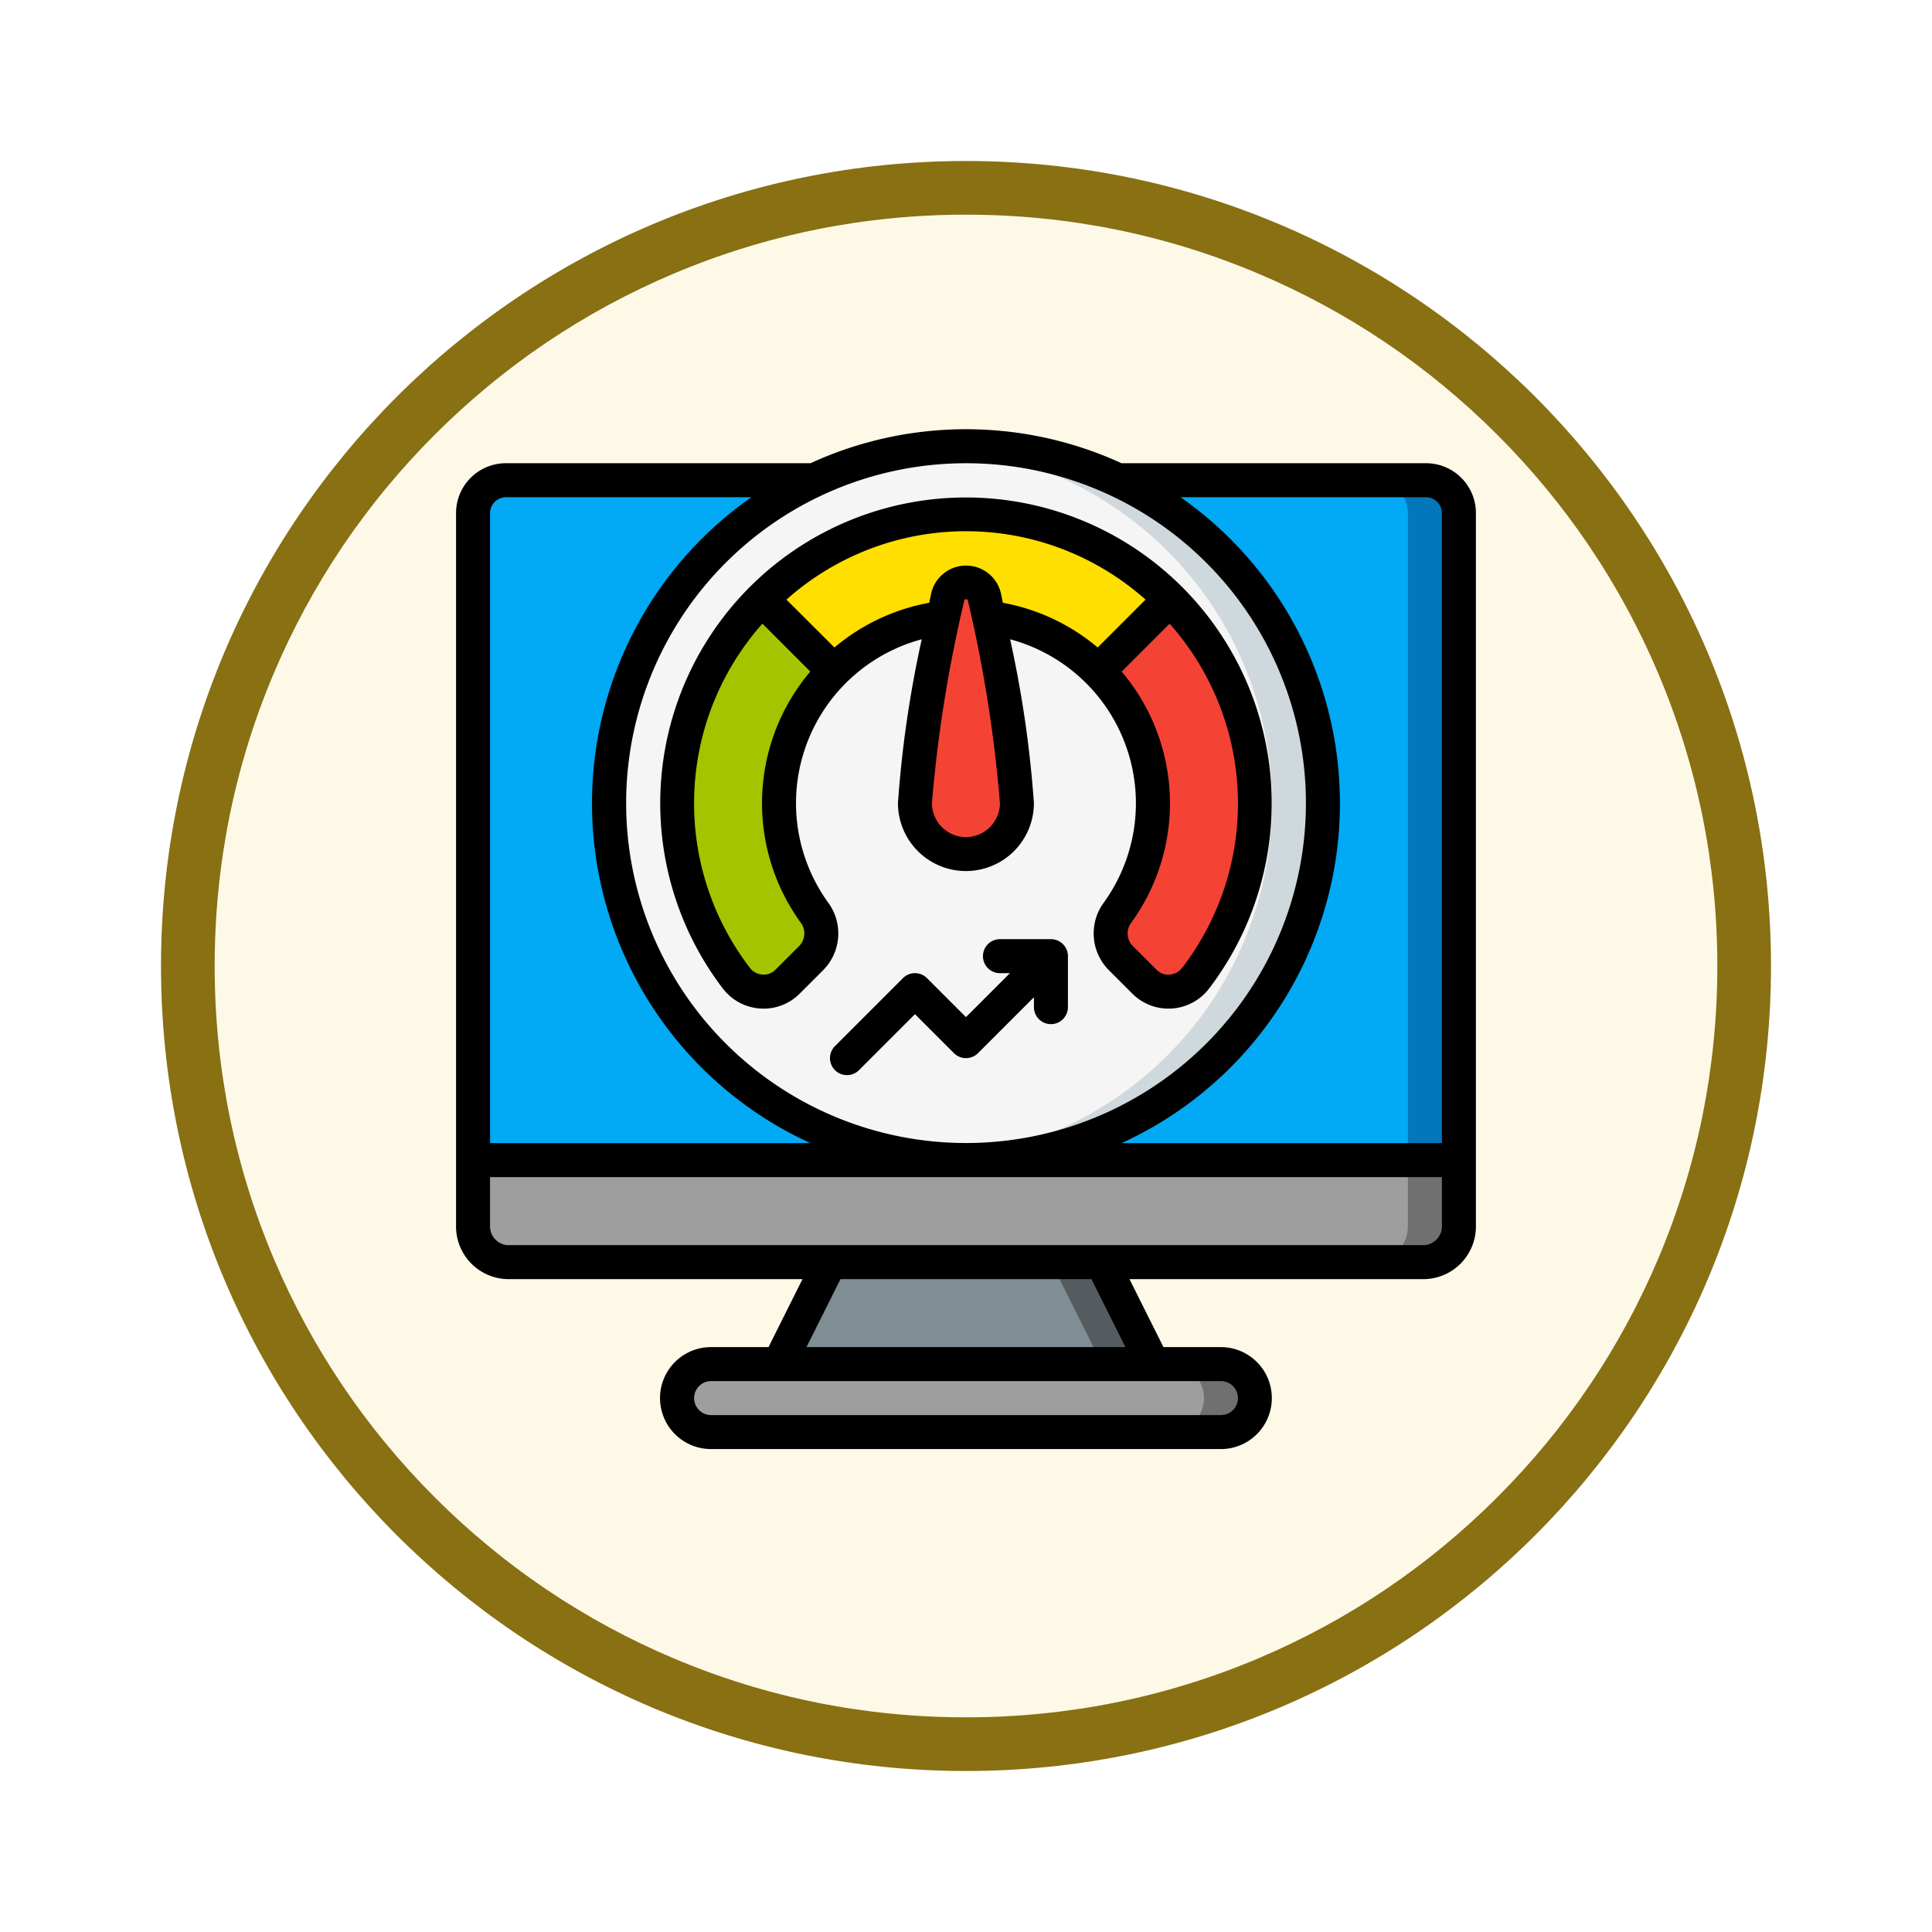 <svg xmlns="http://www.w3.org/2000/svg" xmlns:xlink="http://www.w3.org/1999/xlink" width="108" height="108" viewBox="0 0 108 108">
  <defs>
    <filter id="Trazado_904820" x="0" y="0" width="108" height="108" filterUnits="userSpaceOnUse">
      <feOffset dy="3" input="SourceAlpha"/>
      <feGaussianBlur stdDeviation="3" result="blur"/>
      <feFlood flood-opacity="0.161"/>
      <feComposite operator="in" in2="blur"/>
      <feComposite in="SourceGraphic"/>
    </filter>
  </defs>
  <g id="Grupo_1210190" data-name="Grupo 1210190" transform="translate(-620 -495.543)">
    <g id="Grupo_1210085" data-name="Grupo 1210085" transform="translate(629 501.543)">
      <g id="Grupo_1206197" data-name="Grupo 1206197" transform="translate(0 0)">
        <g id="Grupo_1202705" data-name="Grupo 1202705" transform="translate(0)">
          <g id="Grupo_1173585" data-name="Grupo 1173585">
            <g id="Grupo_1173428" data-name="Grupo 1173428">
              <g id="Grupo_1171958" data-name="Grupo 1171958">
                <g id="Grupo_1167341" data-name="Grupo 1167341">
                  <g id="Grupo_1166792" data-name="Grupo 1166792">
                    <g transform="matrix(1, 0, 0, 1, -9, -6)" filter="url(#Trazado_904820)">
                      <g id="Trazado_904820-2" data-name="Trazado 904820" transform="translate(9 6)" fill="#fef9e7">
                        <path d="M 45 88.5 C 39.127 88.5 33.43 87.35 28.068 85.082 C 22.889 82.891 18.236 79.755 14.241 75.759 C 10.245 71.764 7.109 67.111 4.918 61.932 C 2.65 56.57 1.5 50.873 1.5 45 C 1.5 39.127 2.65 33.43 4.918 28.068 C 7.109 22.889 10.245 18.236 14.241 14.241 C 18.236 10.245 22.889 7.109 28.068 4.918 C 33.43 2.65 39.127 1.5 45 1.5 C 50.873 1.5 56.57 2.65 61.932 4.918 C 67.111 7.109 71.764 10.245 75.759 14.241 C 79.755 18.236 82.891 22.889 85.082 28.068 C 87.35 33.43 88.5 39.127 88.5 45 C 88.5 50.873 87.35 56.57 85.082 61.932 C 82.891 67.111 79.755 71.764 75.759 75.759 C 71.764 79.755 67.111 82.891 61.932 85.082 C 56.57 87.35 50.873 88.5 45 88.5 Z" stroke="none"/>
                        <path d="M 45 3 C 39.329 3 33.829 4.11 28.653 6.299 C 23.652 8.415 19.16 11.443 15.302 15.302 C 11.443 19.16 8.415 23.652 6.299 28.653 C 4.11 33.829 3 39.329 3 45 C 3 50.671 4.11 56.171 6.299 61.347 C 8.415 66.348 11.443 70.84 15.302 74.699 C 19.16 78.557 23.652 81.585 28.653 83.701 C 33.829 85.89 39.329 87 45 87 C 50.671 87 56.171 85.89 61.347 83.701 C 66.348 81.585 70.84 78.557 74.698 74.699 C 78.557 70.84 81.585 66.348 83.701 61.347 C 85.89 56.171 87 50.671 87 45 C 87 39.329 85.89 33.829 83.701 28.653 C 81.585 23.652 78.557 19.16 74.698 15.302 C 70.84 11.443 66.348 8.415 61.347 6.299 C 56.171 4.11 50.671 3 45 3 M 45 0 C 69.853 0 90 20.147 90 45 C 90 69.853 69.853 90 45 90 C 20.147 90 -7.62939453125e-06 69.853 -7.62939453125e-06 45 C -7.62939453125e-06 20.147 20.147 0 45 0 Z" stroke="none" fill="#887013"/>
                      </g>
                    </g>
                  </g>
                </g>
              </g>
            </g>
          </g>
        </g>
      </g>
    </g>
    <g id="performance_6902492" transform="translate(645.494 519.538)">
      <path id="Trazado_1049678" data-name="Trazado 1049678" d="M56.11,43v3.63a2,2,0,0,1-1.9,2.071H2.9A2,2,0,0,1,1,46.63V43Z" transform="translate(-0.05 -2.143)" fill="#9e9e9e"/>
      <path id="Trazado_1049679" data-name="Trazado 1049679" d="M55.9,43v3.63A2,2,0,0,1,54,48.7h2.85a2,2,0,0,0,1.9-2.071V43Z" transform="translate(-2.691 -2.143)" fill="#707070"/>
      <path id="Trazado_1049680" data-name="Trazado 1049680" d="M56.11,41.007V4.9a1.847,1.847,0,0,0-1.9-1.9H2.9A1.847,1.847,0,0,0,1,4.9V41.007Z" transform="translate(-0.05 -0.15)" fill="#02a9f4"/>
      <path id="Trazado_1049681" data-name="Trazado 1049681" d="M56.85,3H54a1.847,1.847,0,0,1,1.9,1.9V41.007h2.85V4.9A1.847,1.847,0,0,0,56.85,3Z" transform="translate(-2.691 -0.15)" fill="#0377bc"/>
      <path id="Trazado_1049682" data-name="Trazado 1049682" d="M37.053,49l2.85,5.7H19L21.85,49Z" transform="translate(-0.947 -2.442)" fill="#7f8e94"/>
      <path id="Trazado_1049683" data-name="Trazado 1049683" d="M37.85,49H35l2.85,5.7H40.7Z" transform="translate(-1.744 -2.442)" fill="#545c60"/>
      <rect id="Rectángulo_419503" data-name="Rectángulo 419503" width="32.306" height="3.801" rx="1.9" transform="translate(12.352 52.259)" fill="#9e9e9e"/>
      <path id="Trazado_1049684" data-name="Trazado 1049684" d="M44.85,55H42a1.9,1.9,0,0,1,0,3.8h2.85a1.9,1.9,0,0,0,0-3.8Z" transform="translate(-2.093 -2.741)" fill="#707070"/>
      <circle id="Elipse_11552" data-name="Elipse 11552" cx="19.953" cy="19.953" r="19.953" transform="translate(8.551 0.95)" fill="#f5f5f5"/>
      <path id="Trazado_1049685" data-name="Trazado 1049685" d="M29.925,1c-.481,0-.95.038-1.425.072a19.931,19.931,0,0,1,0,39.763c.475.034.944.072,1.425.072A19.953,19.953,0,0,0,29.925,1Z" transform="translate(-1.42 -0.05)" fill="#cfd8dc"/>
      <path id="Trazado_1049686" data-name="Trazado 1049686" d="M46.541,21.4a16.058,16.058,0,0,1-3.316,9.787,1.905,1.905,0,0,1-2.86.19l-1.3-1.3a1.951,1.951,0,0,1-.238-2.508A10.452,10.452,0,0,0,37.78,14.009L41.8,9.99A16.086,16.086,0,0,1,46.541,21.4Z" transform="translate(-1.883 -0.498)" fill="#f44335"/>
      <path id="Trazado_1049687" data-name="Trazado 1049687" d="M40.813,9.741l-4.019,4.019a10.378,10.378,0,0,0-6.129-2.974c-.076-.39-.162-.779-.238-1.15a1.045,1.045,0,0,0-2.052,0c-.076.371-.162.76-.238,1.15a10.378,10.378,0,0,0-6.129,2.974L17.99,9.741a16.1,16.1,0,0,1,22.823,0Z" transform="translate(-0.897 -0.249)" fill="#ffdf00"/>
      <path id="Trazado_1049688" data-name="Trazado 1049688" d="M20.715,27.568a1.951,1.951,0,0,1-.238,2.508l-1.3,1.3a1.905,1.905,0,0,1-2.86-.19,16.1,16.1,0,0,1,1.425-21.2l4.019,4.019a10.452,10.452,0,0,0-1.045,13.559Z" transform="translate(-0.648 -0.498)" fill="#a4c400"/>
      <path id="Trazado_1049689" data-name="Trazado 1049689" d="M32.7,21.342a2.85,2.85,0,0,1-5.7,0,72.979,72.979,0,0,1,1.587-10.357c.076-.39.162-.779.238-1.15a1.045,1.045,0,0,1,2.052,0c.076.371.162.76.238,1.15A72.979,72.979,0,0,1,32.7,21.342Z" transform="translate(-1.346 -0.448)" fill="#f44335"/>
      <path id="Trazado_1049690" data-name="Trazado 1049690" d="M54.159,1.9H37.2a20.829,20.829,0,0,0-17.388,0H2.85A2.789,2.789,0,0,0,0,4.751V44.487a2.946,2.946,0,0,0,2.85,3.022H19.366l-1.9,3.8H14.252a2.85,2.85,0,0,0,0,5.7h28.5a2.85,2.85,0,0,0,0-5.7H39.544l-1.9-3.8H54.159a2.946,2.946,0,0,0,2.851-3.022V4.751A2.789,2.789,0,0,0,54.159,1.9Zm0,1.9a.9.9,0,0,1,.95.95V39.907H37.2A20.884,20.884,0,0,0,40.5,3.8ZM47.508,20.9a19,19,0,1,1-19-19,19,19,0,0,1,19,19ZM2.85,3.8H16.508a20.884,20.884,0,0,0,3.3,36.106H1.9V4.751a.9.9,0,0,1,.95-.95ZM43.708,54.159a.95.95,0,0,1-.95.95h-28.5a.95.95,0,1,1,0-1.9h28.5A.95.95,0,0,1,43.708,54.159Zm-6.288-2.85H19.59l1.9-3.8H35.519Zm16.74-5.7H2.85a1.06,1.06,0,0,1-.95-1.121V41.807H55.11v2.679A1.06,1.06,0,0,1,54.159,45.608Z" transform="translate(0 0)"/>
      <path id="Trazado_1049691" data-name="Trazado 1049691" d="M15.516,31.47a2.869,2.869,0,0,0,2.09,1.113c.062,0,.122.006.182.006a2.85,2.85,0,0,0,2.016-.836l1.3-1.3a2.912,2.912,0,0,0,.333-3.741,9.486,9.486,0,0,1,5.193-14.771,62.739,62.739,0,0,0-1.33,9.156,3.8,3.8,0,1,0,7.6,0,62.738,62.738,0,0,0-1.33-9.156,9.49,9.49,0,0,1,5.2,14.771,2.909,2.909,0,0,0,.334,3.74l1.3,1.3a2.856,2.856,0,0,0,4.287-.285,17.09,17.09,0,1,0-27.179,0Zm4.384-3.64a1,1,0,0,1-.142,1.277l-1.3,1.3a.9.9,0,0,1-.733.277.95.95,0,0,1-.7-.374,15.112,15.112,0,0,1,.7-19.244L20.4,13.745a11.385,11.385,0,0,0-.5,14.084ZM29.1,23a1.907,1.907,0,0,1-1.9-1.91A76.129,76.129,0,0,1,29.008,9.778c.01-.045.016-.077.1-.077s.083.032.1.077A76.128,76.128,0,0,1,31,21.094,1.907,1.907,0,0,1,29.1,23Zm12.084,7.306a.95.95,0,0,1-.7.38.91.91,0,0,1-.734-.277l-1.3-1.3a1,1,0,0,1-.143-1.276,11.384,11.384,0,0,0-.5-14.085l2.679-2.678a15.115,15.115,0,0,1,.7,19.242ZM39.14,9.724,36.465,12.4a11.388,11.388,0,0,0-5.3-2.5c-.035-.172-.071-.345-.105-.512a2,2,0,0,0-3.905,0c-.034.167-.07.34-.105.512a11.392,11.392,0,0,0-5.3,2.5L19.067,9.724a15.084,15.084,0,0,1,20.072,0Z" transform="translate(-0.598 -0.2)"/>
      <path id="Trazado_1049692" data-name="Trazado 1049692" d="M34.352,30H31.5a.95.95,0,1,0,0,1.9h.557L29.6,34.357l-2.179-2.179a.95.95,0,0,0-1.344,0l-3.8,3.8a.95.95,0,1,0,1.344,1.344l3.129-3.129,2.179,2.179a.95.95,0,0,0,1.344,0L33.4,33.244V33.8a.95.95,0,0,0,1.9,0V30.95a.95.95,0,0,0-.95-.95Z" transform="translate(-1.096 -1.495)"/>
    </g>
  </g>
</svg>
